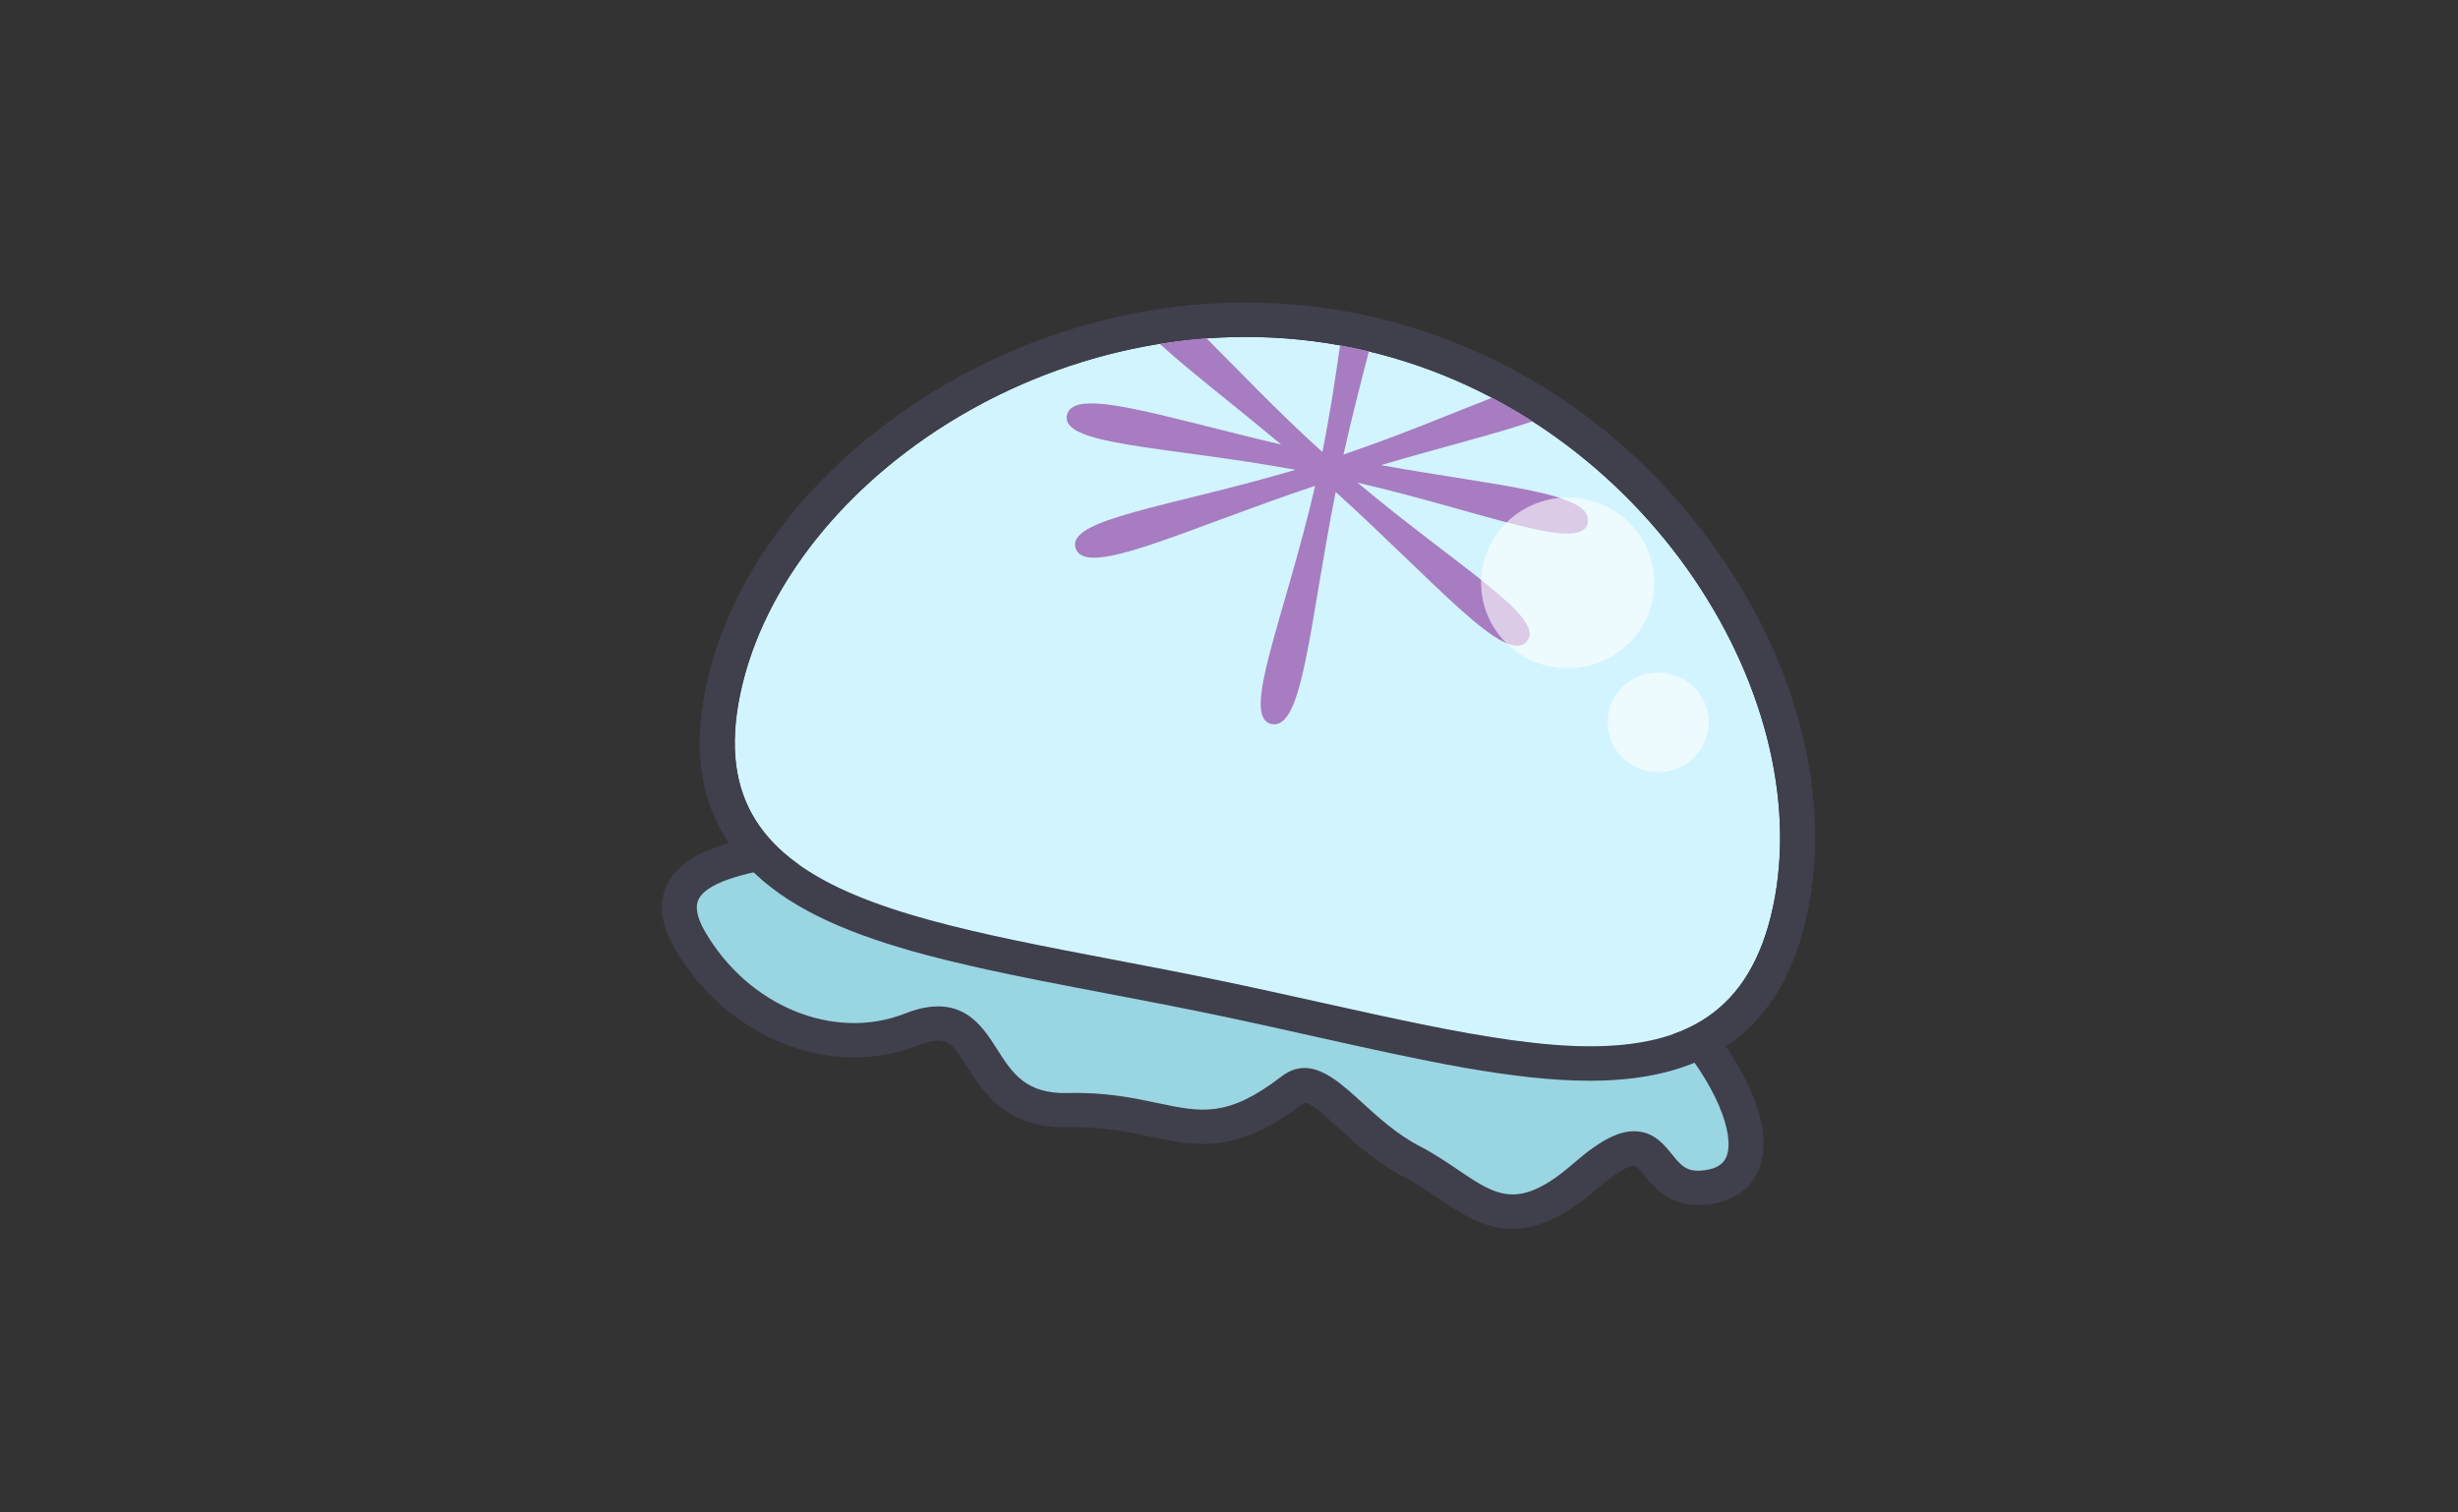 <svg width="130" height="80" viewBox="0 0 130 80" fill="none" xmlns="http://www.w3.org/2000/svg">
  <rect x="0" y="0" width="130" height="80" fill="#333333" stroke="none"/>
  <mask id="mask0_486_421" style="mask-type:alpha" maskUnits="userSpaceOnUse" x="0" y="0" width="130" height="80">
    <rect width="130" height="80" fill="#D9D9D9" />
  </mask>
  <g mask="url(#mask0_486_421)">
  </g>
  <path
    d="M42.572 44.707C40.123 45.217 34.11 45.581 36.463 49.689C38.816 53.796 43.748 56.212 48.205 54.458C52.663 52.703 50.975 58.853 56.51 58.725C62.045 58.598 63.487 61.385 68.345 57.657C69.839 56.513 71.477 59.791 74.684 61.451C77.891 63.112 79.456 66.029 83.839 62.219C88.222 58.41 86.787 63.258 90.261 62.808C93.736 62.359 92.624 57.903 88.743 53.65L42.572 44.707Z"
    fill="#9AD5E2" />
  <path
    d="M79.982 65C78.464 65 77.241 64.174 76.046 63.364C75.479 62.981 74.894 62.584 74.253 62.253C72.811 61.506 71.678 60.471 70.769 59.639C70.017 58.953 69.167 58.176 68.912 58.37C65.381 61.078 63.29 60.638 60.872 60.128C59.677 59.876 58.324 59.591 56.532 59.63C53.233 59.697 52.037 57.824 51.166 56.452C50.337 55.147 50.057 54.706 48.55 55.298C43.933 57.117 38.395 54.898 35.662 50.132C34.945 48.878 34.815 47.755 35.277 46.796C36.204 44.874 39.171 44.37 41.336 44.003C41.724 43.936 42.091 43.876 42.384 43.815L42.568 43.775L89.226 52.809L89.433 53.037C92.451 56.346 93.838 59.694 93.058 61.776C92.655 62.848 91.706 63.534 90.385 63.704C88.413 63.959 87.514 62.842 86.978 62.174C86.784 61.934 86.565 61.661 86.445 61.652C86.359 61.646 85.863 61.67 84.455 62.893C82.665 64.448 81.227 64.997 79.988 64.997L79.982 65ZM68.985 56.488C70.033 56.488 71.04 57.408 72.023 58.304C72.897 59.102 73.886 60.007 75.112 60.641C75.852 61.023 76.511 61.47 77.09 61.864C79.175 63.276 80.324 64.053 83.226 61.533C84.68 60.271 85.69 59.767 86.602 59.843C87.511 59.922 88.013 60.544 88.419 61.045C88.912 61.655 89.208 62.022 90.141 61.901C90.985 61.791 91.219 61.418 91.321 61.148C91.746 60.01 90.825 57.378 88.259 54.482L42.575 45.636C42.291 45.691 41.977 45.745 41.647 45.8C40.08 46.067 37.458 46.51 36.944 47.579C36.753 47.974 36.864 48.532 37.267 49.239C39.547 53.213 44.099 55.092 47.86 53.611C50.799 52.451 51.914 54.206 52.73 55.49C53.541 56.764 54.246 57.873 56.489 57.815C58.497 57.766 59.966 58.079 61.26 58.352C63.549 58.835 64.929 59.126 67.778 56.938C68.188 56.622 68.591 56.491 68.989 56.491L68.985 56.488Z"
    fill="#403F4C" />
  <path
    d="M93.773 47.961C91.349 59.333 79.514 54.971 64.433 51.847C49.351 48.726 36.734 48.028 39.161 36.654C41.586 25.283 56.482 15.278 71.564 18.401C86.645 21.525 96.197 36.593 93.773 47.965V47.961Z"
    fill="#D2F4FF" />
  <path
    d="M65.896 17.821C67.766 17.821 69.663 18.006 71.564 18.401C86.645 21.525 96.197 36.593 93.773 47.964C92.581 53.556 89.112 55.344 84.101 55.344C79.089 55.344 72.097 53.438 64.433 51.85C49.351 48.726 36.734 48.028 39.161 36.654C41.278 26.715 52.928 17.821 65.896 17.821ZM65.896 16C59.341 16 52.761 18.146 47.368 22.044C42.045 25.887 38.49 30.941 37.35 36.281C36.639 39.617 37.03 42.334 38.545 44.583C41.758 49.349 49.154 50.76 58.518 52.545C60.311 52.888 62.162 53.24 64.051 53.632C65.939 54.023 67.778 54.433 69.558 54.831C75.158 56.081 79.998 57.165 84.098 57.165C90.557 57.165 94.312 54.278 95.578 48.338C96.881 42.224 95.119 35.191 90.742 29.044C86.155 22.59 79.477 18.177 71.942 16.616C69.965 16.206 67.929 16 65.896 16Z"
    fill="#403F4C" />
  <path
    d="M70.639 26.017C75.953 30.832 79.606 35.188 80.743 33.937C81.852 32.717 77.099 29.979 71.798 25.529C78.575 27.107 83.629 29.262 83.971 27.66C84.313 26.057 79.397 25.744 73.036 24.603C76.258 23.653 79.114 22.951 81.051 22.287C80.358 21.843 79.643 21.425 78.907 21.039C76.797 21.862 74.102 23.009 71.055 24.041C71.496 22.071 71.973 20.232 72.398 18.589C72.121 18.523 71.844 18.459 71.564 18.401C71.333 18.353 71.102 18.31 70.874 18.268C70.63 19.977 70.344 21.895 69.94 23.911C67.501 21.704 65.446 19.524 63.817 17.9C62.982 17.961 62.156 18.058 61.34 18.189C62.843 19.57 65.181 21.352 67.759 23.513C61.432 22.032 56.753 20.429 56.43 21.959C56.088 23.568 61.633 23.592 68.517 24.849C61.845 26.822 56.371 27.444 56.889 29.001C57.425 30.61 62.634 28.012 69.555 25.696C67.944 32.677 65.576 37.947 67.251 38.296C68.927 38.645 69.25 32.999 70.643 26.02L70.639 26.017Z"
    fill="#A77CC1" />
  <path opacity="0.6"
    d="M82.915 35.346C85.444 35.346 87.495 33.325 87.495 30.832C87.495 28.339 85.444 26.318 82.915 26.318C80.385 26.318 78.334 28.339 78.334 30.832C78.334 33.325 80.385 35.346 82.915 35.346Z"
    fill="white" />
  <path opacity="0.6"
    d="M87.698 40.84C89.175 40.84 90.372 39.66 90.372 38.205C90.372 36.75 89.175 35.57 87.698 35.57C86.222 35.57 85.025 36.75 85.025 38.205C85.025 39.66 86.222 40.84 87.698 40.84Z"
    fill="white" />
</svg>